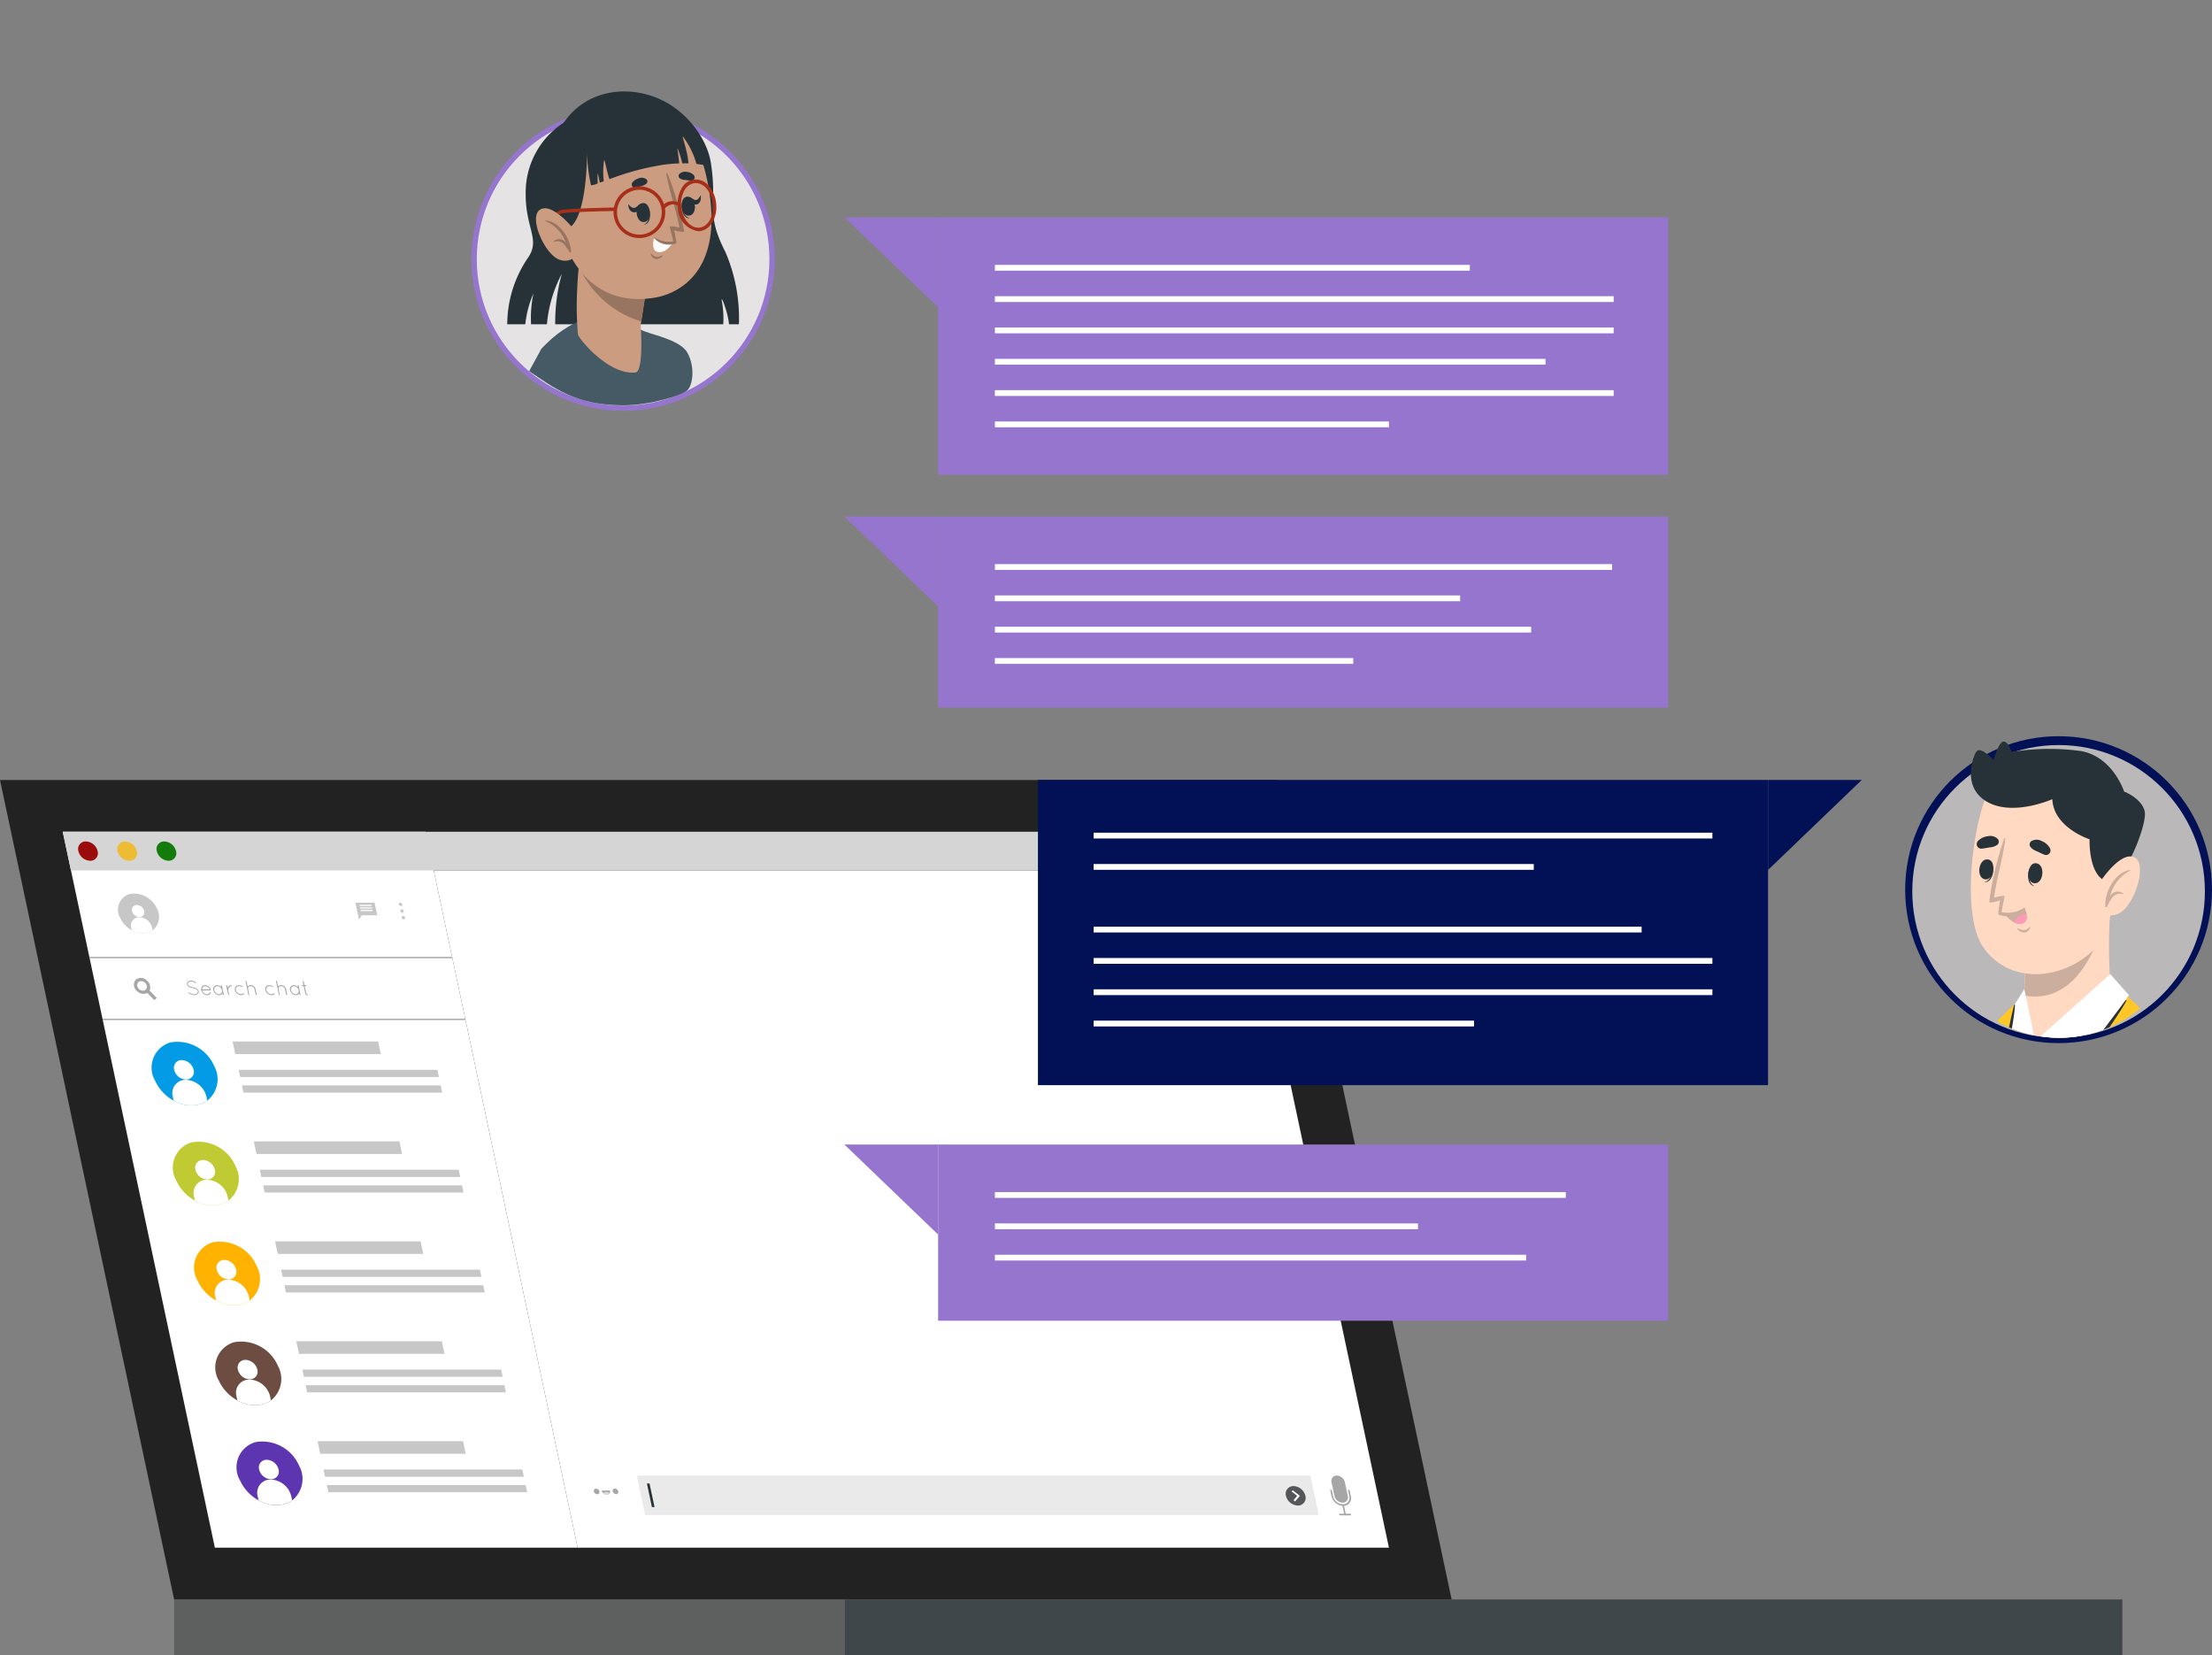<svg xmlns="http://www.w3.org/2000/svg" xmlns:xlink="http://www.w3.org/1999/xlink" width="206.486" height="154.453" viewBox="0 0 206.486 154.453">
  <rect x="0" y="0" width="206.486" height="154.453" fill="#808080" stroke="none"/>
  <defs>
    <clipPath id="clip-path">
      <path id="SVGID" d="M159.977,163.493h-1.422c-.142-1.813-1.294-4.586-1-3.185a13.729,13.729,0,0,1,.185,3.185h-4.408a16.564,16.564,0,0,1-4.408,2.7,15.687,15.687,0,0,1-2.922.9,16.441,16.441,0,0,1-3.469.37,16.676,16.676,0,0,1-4.024-.491,16.292,16.292,0,0,1-4.664-1.955,15.347,15.347,0,0,1-2.111-1.528h-1.5a7.773,7.773,0,0,1-.043-1.486c-.149-.171-.292-.334-.434-.5-.157.718-.27,1.436-.349,1.991h-2.588a15.014,15.014,0,0,1,.839-5.183,16.657,16.657,0,0,1,3.285-19.466,13.869,13.869,0,0,1,3.967-4.2l.021-.021a10.714,10.714,0,0,1,12.733-3.7c.036.014.071.021.107.035a12.925,12.925,0,0,1,8.183,9.413q.053.373.107.725a16.645,16.645,0,0,1,2.659,13.636A25.9,25.9,0,0,1,159.977,163.493Z" transform="translate(-125.872 -130.18)" fill="none"/>
    </clipPath>
    <clipPath id="clip-path-2">
      <path id="SVGID-2" data-name="SVGID" d="M424.129,246.075a11.751,11.751,0,0,1-7.06,10.768c-.12.055-.246.105-.376.156-.065.025-.135.055-.2.075a10.814,10.814,0,0,1-2.055.556,11.107,11.107,0,0,1-2.055.186,11,11,0,0,1-1.223-.065c-.175-.015-.345-.035-.521-.065-.205-.03-.411-.065-.616-.11-.065-.01-.125-.025-.186-.04-.31-.065-.616-.145-.917-.235-.326-.105-.646-.216-.962-.346a.5.5,0,0,1-.075-.035,1.092,1.092,0,0,1-.175-.075,10.3,10.3,0,0,1-1.133-.566,11.739,11.739,0,0,1-1.549-19.352c.12-.451.246-.882.386-1.278-2.03-1.378-1.132-3.979-.772-4.53.376-.581,1.629.786,1.629.786s.406-1.623.872-1.724.8.962.8.962a21.565,21.565,0,0,1,6.469-.09c2.992.531,4.029,3.783,4.029,3.783s1.559.576,1.909,1.779a2.025,2.025,0,0,1-.01.817A11.729,11.729,0,0,1,424.129,246.075Z" transform="translate(-400.643 -230.173)" fill="none"/>
    </clipPath>
  </defs>
  <g id="Group_7705" data-name="Group 7705" transform="translate(-729 -267.047)">
    <g id="Device" transform="translate(729 339.841)">
      <g id="Group_62" data-name="Group 62">
        <g id="Group_27" data-name="Group 27" transform="translate(16.255 76.472)">
          <rect id="Rectangle_12" data-name="Rectangle 12" width="62.622" height="5.187" fill="#5e5f5f"/>
          <rect id="Rectangle_13" data-name="Rectangle 13" width="119.243" height="5.187" transform="translate(62.622)" fill="#40474b"/>
        </g>
        <g id="Group_61" data-name="Group 61">
          <path id="Path_2205" data-name="Path 2205" d="M177.066,348.638H57.813L41.559,272.166H160.812Z" transform="translate(-41.559 -272.166)" fill="#222"/>
          <g id="Group_60" data-name="Group 60" transform="translate(5.855 4.828)">
            <path id="Path_2206" data-name="Path 2206" d="M101.534,348.8H67.671l-14.2-66.815H87.332Z" transform="translate(-53.469 -281.988)" fill="#fff"/>
            <g id="Group_30" data-name="Group 30" transform="translate(8.336 19.576)">
              <g id="Group_29" data-name="Group 29" transform="translate(0 0)">
                <path id="Path_2207" data-name="Path 2207" d="M75.583,327.332a2.318,2.318,0,0,1-.783.36,3.252,3.252,0,0,1-2.354-.361A4.019,4.019,0,0,1,70.73,325.5a2.446,2.446,0,0,1,1.424-3.605,3.744,3.744,0,0,1,4.071,2.19A2.556,2.556,0,0,1,75.583,327.332Z" transform="translate(-70.427 -321.812)" fill="#039be5"/>
                <g id="Group_28" data-name="Group 28" transform="translate(1.906 1.735)">
                  <path id="Path_2208" data-name="Path 2208" d="M76.431,326.248a.712.712,0,0,1-.715.907,1.183,1.183,0,0,1-1.1-.907.712.712,0,0,1,.714-.907A1.183,1.183,0,0,1,76.431,326.248Z" transform="translate(-74.452 -325.341)" fill="#fff"/>
                  <path id="Path_2209" data-name="Path 2209" d="M77.475,330.657l.079.375a2.318,2.318,0,0,1-.783.36,3.252,3.252,0,0,1-2.354-.361l-.079-.373a1.232,1.232,0,0,1,1.235-1.568A2.046,2.046,0,0,1,77.475,330.657Z" transform="translate(-74.303 -327.247)" fill="#fff"/>
                </g>
              </g>
              <path id="Path_2210" data-name="Path 2210" d="M99.564,322.983H85.98l-.249-1.172H99.315Z" transform="translate(-78.208 -321.812)" fill="#c7c7c7"/>
              <path id="Path_2211" data-name="Path 2211" d="M105.574,327.861H87.017l-.143-.674h18.557Z" transform="translate(-78.789 -324.545)" fill="#c7c7c7"/>
              <path id="Path_2212" data-name="Path 2212" d="M106.2,330.821H87.646l-.143-.674H106.06Z" transform="translate(-79.109 -326.05)" fill="#c7c7c7"/>
            </g>
            <g id="Group_33" data-name="Group 33" transform="translate(10.318 28.901)">
              <g id="Group_32" data-name="Group 32" transform="translate(0 0)">
                <path id="Path_2213" data-name="Path 2213" d="M79.616,346.3a2.329,2.329,0,0,1-.784.36,3.253,3.253,0,0,1-2.353-.361,4.016,4.016,0,0,1-1.717-1.827,2.446,2.446,0,0,1,1.424-3.605,3.744,3.744,0,0,1,4.071,2.19A2.556,2.556,0,0,1,79.616,346.3Z" transform="translate(-74.46 -340.783)" fill="#c0ca33"/>
                <g id="Group_31" data-name="Group 31" transform="translate(1.905 1.734)">
                  <path id="Path_2214" data-name="Path 2214" d="M80.463,345.219a.712.712,0,0,1-.714.907,1.183,1.183,0,0,1-1.1-.907.713.713,0,0,1,.715-.908A1.183,1.183,0,0,1,80.463,345.219Z" transform="translate(-78.484 -344.311)" fill="#fff"/>
                  <path id="Path_2215" data-name="Path 2215" d="M81.508,349.628l.08.375a2.329,2.329,0,0,1-.784.36A3.253,3.253,0,0,1,78.451,350l-.079-.373a1.231,1.231,0,0,1,1.235-1.568A2.046,2.046,0,0,1,81.508,349.628Z" transform="translate(-78.336 -346.217)" fill="#fff"/>
                </g>
              </g>
              <path id="Path_2216" data-name="Path 2216" d="M103.6,341.954H90.013l-.249-1.172h13.584Z" transform="translate(-82.241 -340.783)" fill="#c7c7c7"/>
              <path id="Path_2217" data-name="Path 2217" d="M109.607,346.832H91.049l-.143-.674h18.557Z" transform="translate(-82.822 -343.516)" fill="#c7c7c7"/>
              <path id="Path_2218" data-name="Path 2218" d="M110.236,349.792H91.679l-.143-.674h18.557Z" transform="translate(-83.142 -345.021)" fill="#c7c7c7"/>
            </g>
            <g id="Group_36" data-name="Group 36" transform="translate(12.3 38.226)">
              <g id="Group_35" data-name="Group 35" transform="translate(0 0)">
                <path id="Path_2219" data-name="Path 2219" d="M83.648,365.273a2.325,2.325,0,0,1-.784.36,3.253,3.253,0,0,1-2.353-.361,4.019,4.019,0,0,1-1.717-1.827,2.446,2.446,0,0,1,1.424-3.605,3.743,3.743,0,0,1,4.071,2.19A2.556,2.556,0,0,1,83.648,365.273Z" transform="translate(-78.492 -359.754)" fill="#ffb300"/>
                <g id="Group_34" data-name="Group 34" transform="translate(1.905 1.734)">
                  <path id="Path_2220" data-name="Path 2220" d="M84.5,364.19a.713.713,0,0,1-.715.907,1.183,1.183,0,0,1-1.1-.907.713.713,0,0,1,.715-.908A1.183,1.183,0,0,1,84.5,364.19Z" transform="translate(-82.516 -363.282)" fill="#fff"/>
                  <path id="Path_2221" data-name="Path 2221" d="M85.54,368.6l.08.375a2.325,2.325,0,0,1-.784.36,3.253,3.253,0,0,1-2.353-.361L82.4,368.6a1.231,1.231,0,0,1,1.235-1.568A2.045,2.045,0,0,1,85.54,368.6Z" transform="translate(-82.368 -365.188)" fill="#fff"/>
                </g>
              </g>
              <path id="Path_2222" data-name="Path 2222" d="M107.629,360.925H94.045l-.249-1.171H107.38Z" transform="translate(-86.273 -359.754)" fill="#c7c7c7"/>
              <path id="Path_2223" data-name="Path 2223" d="M113.639,365.8H95.082l-.143-.674H113.5Z" transform="translate(-86.854 -362.486)" fill="#c7c7c7"/>
              <path id="Path_2224" data-name="Path 2224" d="M114.268,368.763H95.711l-.143-.674h18.557Z" transform="translate(-87.174 -363.992)" fill="#c7c7c7"/>
            </g>
            <g id="Group_39" data-name="Group 39" transform="translate(14.282 47.551)">
              <g id="Group_38" data-name="Group 38">
                <path id="Path_2225" data-name="Path 2225" d="M87.681,384.244a2.343,2.343,0,0,1-.784.36,3.254,3.254,0,0,1-2.354-.361,4.017,4.017,0,0,1-1.717-1.828,2.446,2.446,0,0,1,1.424-3.605A3.744,3.744,0,0,1,88.322,381,2.556,2.556,0,0,1,87.681,384.244Z" transform="translate(-82.524 -378.724)" fill="#6d4c41"/>
                <g id="Group_37" data-name="Group 37" transform="translate(1.905 1.735)">
                  <path id="Path_2226" data-name="Path 2226" d="M88.528,383.16a.713.713,0,0,1-.715.908,1.183,1.183,0,0,1-1.1-.908.712.712,0,0,1,.715-.907A1.183,1.183,0,0,1,88.528,383.16Z" transform="translate(-86.549 -382.253)" fill="#fff"/>
                  <path id="Path_2227" data-name="Path 2227" d="M89.572,387.57l.08.375a2.343,2.343,0,0,1-.784.36,3.254,3.254,0,0,1-2.354-.361l-.079-.373A1.232,1.232,0,0,1,87.67,386,2.046,2.046,0,0,1,89.572,387.57Z" transform="translate(-86.4 -384.159)" fill="#fff"/>
                </g>
              </g>
              <path id="Path_2228" data-name="Path 2228" d="M111.661,379.9H98.077l-.249-1.172h13.584Z" transform="translate(-90.305 -378.724)" fill="#c7c7c7"/>
              <path id="Path_2229" data-name="Path 2229" d="M117.671,384.774H99.114l-.143-.674h18.557Z" transform="translate(-90.886 -381.457)" fill="#c7c7c7"/>
              <path id="Path_2230" data-name="Path 2230" d="M118.3,387.734H99.743l-.143-.674h18.557Z" transform="translate(-91.206 -382.962)" fill="#c7c7c7"/>
            </g>
            <g id="Group_42" data-name="Group 42" transform="translate(16.265 56.877)">
              <g id="Group_41" data-name="Group 41">
                <path id="Path_2231" data-name="Path 2231" d="M91.713,403.215a2.33,2.33,0,0,1-.784.36,3.253,3.253,0,0,1-2.353-.361,4.018,4.018,0,0,1-1.717-1.828,2.446,2.446,0,0,1,1.424-3.605,3.744,3.744,0,0,1,4.071,2.19A2.556,2.556,0,0,1,91.713,403.215Z" transform="translate(-86.557 -397.695)" fill="#5e35b1"/>
                <g id="Group_40" data-name="Group 40" transform="translate(1.905 1.735)">
                  <path id="Path_2232" data-name="Path 2232" d="M92.56,402.131a.712.712,0,0,1-.714.907,1.183,1.183,0,0,1-1.1-.907.712.712,0,0,1,.715-.907A1.183,1.183,0,0,1,92.56,402.131Z" transform="translate(-90.581 -401.224)" fill="#fff"/>
                  <path id="Path_2233" data-name="Path 2233" d="M93.6,406.541l.08.374a2.33,2.33,0,0,1-.784.36,3.253,3.253,0,0,1-2.353-.361l-.079-.373a1.231,1.231,0,0,1,1.235-1.568A2.045,2.045,0,0,1,93.6,406.541Z" transform="translate(-90.433 -403.13)" fill="#fff"/>
                </g>
              </g>
              <path id="Path_2234" data-name="Path 2234" d="M115.693,398.867H102.11l-.249-1.172h13.584Z" transform="translate(-94.338 -397.695)" fill="#c7c7c7"/>
              <path id="Path_2235" data-name="Path 2235" d="M121.7,403.745H103.146L103,403.07H121.56Z" transform="translate(-94.919 -400.428)" fill="#c7c7c7"/>
              <path id="Path_2236" data-name="Path 2236" d="M122.333,406.7H103.776l-.143-.674H122.19Z" transform="translate(-95.239 -401.933)" fill="#c7c7c7"/>
            </g>
            <g id="Group_47" data-name="Group 47" transform="translate(5.184 5.754)">
              <g id="Group_44" data-name="Group 44">
                <path id="Path_2237" data-name="Path 2237" d="M67.225,297.13a1.45,1.45,0,0,1-.488.224,2.027,2.027,0,0,1-1.465-.225,2.5,2.5,0,0,1-1.069-1.137,1.523,1.523,0,0,1,.886-2.244,2.33,2.33,0,0,1,2.534,1.364A1.59,1.59,0,0,1,67.225,297.13Z" transform="translate(-64.015 -293.694)" fill="#c7c7c7"/>
                <g id="Group_43" data-name="Group 43" transform="translate(1.186 1.08)">
                  <path id="Path_2238" data-name="Path 2238" d="M67.752,296.456a.443.443,0,0,1-.445.565.736.736,0,0,1-.685-.565.443.443,0,0,1,.445-.565A.737.737,0,0,1,67.752,296.456Z" transform="translate(-66.52 -295.891)" fill="#fff"/>
                  <path id="Path_2239" data-name="Path 2239" d="M68.4,299.2l.05.233a1.451,1.451,0,0,1-.488.224,2.027,2.027,0,0,1-1.465-.225l-.05-.233a.767.767,0,0,1,.769-.976A1.273,1.273,0,0,1,68.4,299.2Z" transform="translate(-66.428 -297.077)" fill="#fff"/>
                </g>
              </g>
              <g id="Group_45" data-name="Group 45" transform="translate(26.194 0.866)">
                <path id="Path_2240" data-name="Path 2240" d="M117.843,298.142a.123.123,0,0,1,.124-.157.205.205,0,0,1,.191.157.123.123,0,0,1-.124.157A.205.205,0,0,1,117.843,298.142Z" transform="translate(-117.576 -296.742)" fill="#c7c7c7"/>
                <path id="Path_2241" data-name="Path 2241" d="M117.574,296.878a.123.123,0,0,1,.124-.157.205.205,0,0,1,.191.157.123.123,0,0,1-.124.157A.205.205,0,0,1,117.574,296.878Z" transform="translate(-117.439 -296.099)" fill="#c7c7c7"/>
                <path id="Path_2242" data-name="Path 2242" d="M117.306,295.613a.123.123,0,0,1,.123-.157.205.205,0,0,1,.191.157.123.123,0,0,1-.124.157A.2.2,0,0,1,117.306,295.613Z" transform="translate(-117.303 -295.456)" fill="#c7c7c7"/>
              </g>
              <g id="Group_46" data-name="Group 46" transform="translate(22.133 0.866)">
                <path id="Path_2243" data-name="Path 2243" d="M111.085,296.632H109.29l-.25-1.176h1.794Z" transform="translate(-109.04 -295.456)" fill="#c7c7c7"/>
                <path id="Path_2244" data-name="Path 2244" d="M109.549,297.848l.081.382.307-.382Z" transform="translate(-109.299 -296.672)" fill="#c7c7c7"/>
                <path id="Path_2245" data-name="Path 2245" d="M110.958,295.982h-1.111l-.023-.11h1.111Z" transform="translate(-109.438 -295.667)" fill="#fff"/>
                <path id="Path_2246" data-name="Path 2246" d="M111.059,296.456h-1.111l-.023-.11h1.111Z" transform="translate(-109.49 -295.909)" fill="#fff"/>
                <path id="Path_2247" data-name="Path 2247" d="M111.16,296.93h-1.111l-.023-.11h1.111Z" transform="translate(-109.541 -296.15)" fill="#fff"/>
              </g>
            </g>
            <path id="Path_2248" data-name="Path 2248" d="M163.834,285.6H54.237l-.768-3.614h109.6Z" transform="translate(-53.469 -281.988)" fill="#d5d5d5"/>
            <g id="Group_48" data-name="Group 48" transform="translate(1.444 0.911)">
              <path id="Path_2249" data-name="Path 2249" d="M58.219,284.737a.7.7,0,0,1-.706.9,1.169,1.169,0,0,1-1.087-.9.7.7,0,0,1,.706-.9A1.168,1.168,0,0,1,58.219,284.737Z" transform="translate(-56.406 -283.841)" fill="#9b0b0b"/>
              <path id="Path_2250" data-name="Path 2250" d="M65.664,284.737a.7.7,0,0,1-.706.9,1.169,1.169,0,0,1-1.087-.9.7.7,0,0,1,.706-.9A1.168,1.168,0,0,1,65.664,284.737Z" transform="translate(-60.191 -283.841)" fill="#edbb34"/>
              <path id="Path_2251" data-name="Path 2251" d="M73.109,284.737a.7.7,0,0,1-.706.9,1.168,1.168,0,0,1-1.086-.9.7.7,0,0,1,.705-.9A1.168,1.168,0,0,1,73.109,284.737Z" transform="translate(-63.977 -283.841)" fill="#137b0a"/>
            </g>
            <g id="Group_54" data-name="Group 54" transform="translate(34.631 3.614)">
              <path id="Path_2252" data-name="Path 2252" d="M199.654,289.34H123.92l13.434,63.2h75.734Z" transform="translate(-123.92 -289.34)" fill="#fff"/>
              <g id="Group_53" data-name="Group 53" transform="translate(14.284 56.471)">
                <path id="Path_2253" data-name="Path 2253" d="M226.148,407.905H163.257l-.783-3.684h62.891Z" transform="translate(-157.807 -404.222)" fill="#eaeaea"/>
                <g id="Group_49" data-name="Group 49" transform="translate(65.25 0.982)">
                  <path id="Path_2254" data-name="Path 2254" d="M287.554,407.125a.713.713,0,0,1-.713.909,1.187,1.187,0,0,1-1.1-.909.713.713,0,0,1,.716-.905A1.183,1.183,0,0,1,287.554,407.125Z" transform="translate(-285.72 -406.22)" fill="#55565a"/>
                  <path id="Path_2255" data-name="Path 2255" d="M286.949,407l.671.524-.448.524-.142-.123.342-.4-.513-.4Z" transform="translate(-286.299 -406.615)" fill="#fff"/>
                </g>
                <path id="Path_2256" data-name="Path 2256" d="M165.119,407.931h-.242l-.467-2.2h.242Z" transform="translate(-158.791 -404.991)" fill="#263238"/>
                <g id="Group_50" data-name="Group 50" transform="translate(69.406 0)">
                  <path id="Path_2257" data-name="Path 2257" d="M296.737,410.7a.1.1,0,0,1-.091-.076l-.188-.884a.059.059,0,0,1,.059-.075.1.1,0,0,1,.091.075l.188.884A.059.059,0,0,1,296.737,410.7Z" transform="translate(-295.334 -406.988)" fill="#a6a6a6"/>
                  <path id="Path_2258" data-name="Path 2258" d="M296.911,411.613h-.967a.1.1,0,0,1-.091-.076.059.059,0,0,1,.059-.075h.967a.1.1,0,0,1,.092.075A.06.06,0,0,1,296.911,411.613Z" transform="translate(-295.026 -407.903)" fill="#a6a6a6"/>
                  <path id="Path_2259" data-name="Path 2259" d="M295.653,404.844l.273,1.285a.489.489,0,0,1-.491.622.8.8,0,0,1-.632-.347.754.754,0,0,1-.123-.276l-.273-1.285a.488.488,0,0,1,.49-.622.766.766,0,0,1,.479.182.8.8,0,0,1,.269.41C295.649,404.824,295.651,404.834,295.653,404.844Z" transform="translate(-294.286 -404.222)" fill="#a6a6a6"/>
                  <path id="Path_2260" data-name="Path 2260" d="M295.386,408.4a1.1,1.1,0,0,1-.677-.25,1.154,1.154,0,0,1-.418-.654l-.115-.542a.059.059,0,0,1,.059-.076.1.1,0,0,1,.092.076l.115.542a.96.96,0,0,0,.348.545.9.9,0,0,0,.6.208.606.606,0,0,0,.553-.778l-.11-.516a.059.059,0,0,1,.059-.076.1.1,0,0,1,.091.076l.11.516a.718.718,0,0,1-.666.929Z" transform="translate(-294.174 -405.57)" fill="#a6a6a6"/>
                </g>
                <g id="Group_52" data-name="Group 52" transform="translate(0 0)">
                  <path id="Path_2261" data-name="Path 2261" d="M156.7,406.055a1.445,1.445,0,0,1-1.44,1.85,2.4,2.4,0,0,1-2.24-1.833,1.446,1.446,0,0,1,1.44-1.85A2.4,2.4,0,0,1,156.7,406.055Z" transform="translate(-152.979 -404.222)" fill="#fff"/>
                  <path id="Path_2262" data-name="Path 2262" d="M154.846,406.966a.2.2,0,0,1-.2.261.338.338,0,0,1-.316-.258.2.2,0,0,1,.2-.261A.338.338,0,0,1,154.846,406.966Z" transform="translate(-153.661 -405.486)" fill="#a6a6a6"/>
                  <path id="Path_2263" data-name="Path 2263" d="M158.421,406.95a.2.2,0,0,1-.2.26.338.338,0,0,1-.315-.258.2.2,0,0,1,.2-.261A.338.338,0,0,1,158.421,406.95Z" transform="translate(-155.479 -405.478)" fill="#a6a6a6"/>
                  <g id="Group_51" data-name="Group 51" transform="translate(1.397 1.397)">
                    <path id="Path_2264" data-name="Path 2264" d="M156.6,407.064a.338.338,0,0,1-.033.245.308.308,0,0,1-.273.147.509.509,0,0,1-.475-.389Z" transform="translate(-155.82 -407.064)" fill="#a6a6a6"/>
                    <path id="Path_2265" data-name="Path 2265" d="M156.712,407.448a.307.307,0,0,1-.273.147.49.49,0,0,1-.336-.145.373.373,0,0,1,.28-.114A.556.556,0,0,1,156.712,407.448Z" transform="translate(-155.964 -407.202)" fill="#dbdbdb"/>
                  </g>
                </g>
              </g>
            </g>
            <g id="Group_59" data-name="Group 59" transform="translate(2.496 11.68)">
              <g id="Group_58" data-name="Group 58" transform="translate(4.149 1.961)">
                <g id="Group_56" data-name="Group 56">
                  <g id="Group_55" data-name="Group 55">
                    <path id="Path_2266" data-name="Path 2266" d="M70.174,312.561l-.23.207-.65-.67-.238-.245a.323.323,0,0,0,.094-.06.333.333,0,0,0,.1-.182l.253.26Z" transform="translate(-68.039 -310.691)" fill="#a6a6a6"/>
                    <path id="Path_2267" data-name="Path 2267" d="M68.247,310.032a.8.8,0,0,0-1.077-.138.735.735,0,0,0,.085,1.048.832.832,0,0,0,.988.2.557.557,0,0,0,.089-.067.545.545,0,0,0,.121-.161A.8.8,0,0,0,68.247,310.032Zm-.149.81a.323.323,0,0,1-.094.06.512.512,0,0,1-.551-.143.44.44,0,0,1-.051-.627.476.476,0,0,1,.644.083.507.507,0,0,1,.152.444A.333.333,0,0,1,68.1,310.842Z" transform="translate(-66.987 -309.74)" fill="#a6a6a6"/>
                  </g>
                </g>
                <g id="Group_57" data-name="Group 57" transform="translate(4.946 0.256)">
                  <path id="Path_2268" data-name="Path 2268" d="M77.184,311.369a.038.038,0,0,1,.058-.005.9.9,0,0,0,.477.172.421.421,0,0,0,.276-.088.2.2,0,0,0,.072-.2.283.283,0,0,0-.148-.184,1.07,1.07,0,0,0-.333-.109h0a1.023,1.023,0,0,1-.34-.113.365.365,0,0,1-.188-.233.251.251,0,0,1,.087-.251.459.459,0,0,1,.3-.1.905.905,0,0,1,.446.154.049.049,0,0,1,.024.059.036.036,0,0,1-.055.011.819.819,0,0,0-.4-.142.4.4,0,0,0-.257.08.188.188,0,0,0-.066.184.257.257,0,0,0,.134.163.963.963,0,0,0,.309.1h0a1.1,1.1,0,0,1,.366.122.4.4,0,0,1,.2.253.271.271,0,0,1-.094.268.493.493,0,0,1-.322.105,1.026,1.026,0,0,1-.534-.193A.049.049,0,0,1,77.184,311.369Z" transform="translate(-77.048 -310.261)" fill="#a6a6a6"/>
                  <path id="Path_2269" data-name="Path 2269" d="M79.763,311.588a.363.363,0,0,1,.355-.471.6.6,0,0,1,.544.437v.007a.034.034,0,0,1-.037.042h-.769a.482.482,0,0,0,.44.36.273.273,0,0,0,.266-.171.039.039,0,0,1,.058-.015.058.058,0,0,1,.029.065.347.347,0,0,1-.334.212A.6.6,0,0,1,79.763,311.588Zm.082-.074h.709a.472.472,0,0,0-.416-.3A.283.283,0,0,0,79.844,311.514Z" transform="translate(-78.423 -310.696)" fill="#a6a6a6"/>
                  <path id="Path_2270" data-name="Path 2270" d="M82.861,311.163l.18.846a.036.036,0,0,1-.036.046.061.061,0,0,1-.056-.046l-.029-.14a.34.34,0,0,1-.312.186.6.6,0,0,1-.544-.469.359.359,0,0,1,.344-.469.551.551,0,0,1,.391.184l-.029-.138a.036.036,0,0,1,.036-.046A.058.058,0,0,1,82.861,311.163Zm0,.423a.478.478,0,0,0-.433-.379.289.289,0,0,0-.271.379.478.478,0,0,0,.432.378A.287.287,0,0,0,82.859,311.586Z" transform="translate(-79.593 -310.696)" fill="#a6a6a6"/>
                  <path id="Path_2271" data-name="Path 2271" d="M84.509,311.167a.036.036,0,0,1,.038-.046.059.059,0,0,1,.054.046l.044.206a.108.108,0,0,1,.008-.023.347.347,0,0,1,.326-.23.059.059,0,0,1,.056.046.036.036,0,0,1-.036.046.26.26,0,0,0-.239.153.667.667,0,0,0-.066.218.023.023,0,0,0,0,.015l.087.412a.036.036,0,0,1-.034.046.06.06,0,0,1-.058-.046Z" transform="translate(-80.841 -310.698)" fill="#a6a6a6"/>
                  <path id="Path_2272" data-name="Path 2272" d="M86.156,311.584a.371.371,0,0,1,.383-.467.577.577,0,0,1,.32.1.048.048,0,0,1,.019.063.044.044,0,0,1-.061.007.464.464,0,0,0-.259-.084.3.3,0,0,0-.31.377.5.5,0,0,0,.47.379.325.325,0,0,0,.224-.083.05.05,0,0,1,.065.007.045.045,0,0,1,0,.067.4.4,0,0,1-.273.1A.615.615,0,0,1,86.156,311.584Z" transform="translate(-81.674 -310.696)" fill="#a6a6a6"/>
                  <path id="Path_2273" data-name="Path 2273" d="M89.013,311.071a.363.363,0,0,0-.357-.276.22.22,0,0,0-.238.276l.111.523v.005s0,.006,0,.008l0,.007a.032.032,0,0,1-.024.023l0,0h-.01a.062.062,0,0,1-.039-.015.086.086,0,0,1-.011-.015.043.043,0,0,1-.005-.016l-.111-.523,0-.015-.151-.711a.037.037,0,0,1,.036-.046.062.062,0,0,1,.058.046l.105.494a.306.306,0,0,1,.267-.138.486.486,0,0,1,.47.37l.111.523a.036.036,0,0,1-.038.046.061.061,0,0,1-.056-.046Z" transform="translate(-82.703 -310.28)" fill="#a6a6a6"/>
                  <path id="Path_2274" data-name="Path 2274" d="M91.936,311.584a.37.37,0,0,1,.382-.467.577.577,0,0,1,.32.1.048.048,0,0,1,.019.063.044.044,0,0,1-.061.007.464.464,0,0,0-.259-.084.3.3,0,0,0-.31.377.5.5,0,0,0,.47.379.326.326,0,0,0,.224-.083.049.049,0,0,1,.064.007.045.045,0,0,1,.005.067.4.4,0,0,1-.274.1A.615.615,0,0,1,91.936,311.584Z" transform="translate(-84.613 -310.696)" fill="#a6a6a6"/>
                  <path id="Path_2275" data-name="Path 2275" d="M94.793,311.071a.364.364,0,0,0-.357-.276.22.22,0,0,0-.237.276l.111.523v.005a.036.036,0,0,1,0,.008l0,.007a.032.032,0,0,1-.024.023l0,0h-.009a.064.064,0,0,1-.04-.015.085.085,0,0,1-.011-.015.053.053,0,0,1,0-.016l-.111-.523,0-.015-.151-.711a.036.036,0,0,1,.036-.046.062.062,0,0,1,.058.046l.1.494a.307.307,0,0,1,.267-.138.486.486,0,0,1,.47.37l.111.523a.037.037,0,0,1-.038.046.061.061,0,0,1-.056-.046Z" transform="translate(-85.641 -310.28)" fill="#a6a6a6"/>
                  <path id="Path_2276" data-name="Path 2276" d="M97.431,311.163l.179.846a.036.036,0,0,1-.036.046.061.061,0,0,1-.056-.046l-.03-.14a.339.339,0,0,1-.312.186.6.6,0,0,1-.543-.469.359.359,0,0,1,.344-.469.553.553,0,0,1,.391.184l-.029-.138a.036.036,0,0,1,.036-.046A.059.059,0,0,1,97.431,311.163Zm0,.423a.478.478,0,0,0-.433-.379.289.289,0,0,0-.271.379.478.478,0,0,0,.432.378A.287.287,0,0,0,97.429,311.586Z" transform="translate(-87.001 -310.696)" fill="#a6a6a6"/>
                  <path id="Path_2277" data-name="Path 2277" d="M99.3,310.755a.038.038,0,0,1-.036.046h-.12l.146.683a.1.1,0,0,0,.084.069.07.07,0,0,1,.058.048.04.04,0,0,1-.038.046.207.207,0,0,1-.2-.163l-.145-.683h-.117c-.046,0-.051-.023-.056-.046s-.009-.046.036-.046h.117l-.074-.349a.038.038,0,0,1,.036-.046.068.068,0,0,1,.059.046l.074.349h.12A.065.065,0,0,1,99.3,310.755Z" transform="translate(-88.146 -310.288)" fill="#a6a6a6"/>
                </g>
              </g>
              <rect id="Rectangle_14" data-name="Rectangle 14" width="33.863" height="0.123" transform="translate(1.226 5.77)" fill="#a6a6a6"/>
              <rect id="Rectangle_15" data-name="Rectangle 15" width="33.863" height="0.123" fill="#a6a6a6"/>
            </g>
          </g>
        </g>
      </g>
    </g>
    <g id="Speech_Bubbles" data-name="Speech Bubbles" transform="translate(807.823 287.327)">
      <g id="Group_79" data-name="Group 79" transform="translate(0 0)">
        <g id="Group_69" data-name="Group 69" transform="translate(18.068 52.505)">
          <g id="Group_68" data-name="Group 68">
            <g id="Group_66" data-name="Group 66">
              <path id="Path_2282" data-name="Path 2282" d="M238.669,300.634h68.153V272.147H238.669v28.488Z" transform="translate(-238.669 -272.147)" fill="#021155"/>
              <path id="Path_2283" data-name="Path 2283" d="M377.316,280.549v-8.4h8.749Z" transform="translate(-309.163 -272.147)" fill="#021155"/>
            </g>
            <g id="Group_67" data-name="Group 67" transform="translate(5.197 4.926)">
              <rect id="Rectangle_18" data-name="Rectangle 18" width="57.76" height="0.541" fill="#fff"/>
              <rect id="Rectangle_19" data-name="Rectangle 19" width="41.087" height="0.541" transform="translate(0 2.923)" fill="#fff"/>
              <rect id="Rectangle_20" data-name="Rectangle 20" width="51.155" height="0.541" transform="translate(0 8.77)" fill="#fff"/>
              <rect id="Rectangle_21" data-name="Rectangle 21" width="57.76" height="0.541" transform="translate(0 11.693)" fill="#fff"/>
              <rect id="Rectangle_22" data-name="Rectangle 22" width="57.76" height="0.541" transform="translate(0 14.616)" fill="#fff"/>
              <rect id="Rectangle_23" data-name="Rectangle 23" width="35.51" height="0.541" transform="translate(0 17.539)" fill="#fff"/>
            </g>
          </g>
        </g>
        <g id="Group_72" data-name="Group 72" transform="translate(0.009)">
          <g id="Group_70" data-name="Group 70">
            <rect id="Rectangle_24" data-name="Rectangle 24" width="68.153" height="24.035" transform="translate(8.739)" fill="#9575cd"/>
            <path id="Path_2284" data-name="Path 2284" d="M210.681,173.735v-8.4h-8.749Z" transform="translate(-201.932 -165.333)" fill="#9575cd"/>
          </g>
          <g id="Group_71" data-name="Group 71" transform="translate(14.04 4.439)">
            <rect id="Rectangle_25" data-name="Rectangle 25" width="44.335" height="0.541" fill="#fff"/>
            <rect id="Rectangle_26" data-name="Rectangle 26" width="57.76" height="0.541" transform="translate(0 2.923)" fill="#fff"/>
            <rect id="Rectangle_27" data-name="Rectangle 27" width="57.76" height="0.541" transform="translate(0 5.846)" fill="#fff"/>
            <rect id="Rectangle_28" data-name="Rectangle 28" width="51.399" height="0.541" transform="translate(0 8.77)" fill="#fff"/>
            <rect id="Rectangle_29" data-name="Rectangle 29" width="57.76" height="0.541" transform="translate(0 11.693)" fill="#fff"/>
            <rect id="Rectangle_30" data-name="Rectangle 30" width="36.783" height="0.541" transform="translate(0 14.616)" fill="#fff"/>
          </g>
        </g>
        <g id="Group_75" data-name="Group 75" transform="translate(0.009 27.925)">
          <g id="Group_73" data-name="Group 73">
            <rect id="Rectangle_31" data-name="Rectangle 31" width="68.153" height="17.826" transform="translate(8.739)" fill="#9575cd"/>
            <path id="Path_2285" data-name="Path 2285" d="M210.681,230.543v-8.4h-8.749Z" transform="translate(-201.932 -222.141)" fill="#9575cd"/>
          </g>
          <g id="Group_74" data-name="Group 74" transform="translate(14.04 4.439)">
            <rect id="Rectangle_32" data-name="Rectangle 32" width="57.616" height="0.541" fill="#fff"/>
            <rect id="Rectangle_33" data-name="Rectangle 33" width="43.429" height="0.541" transform="translate(0 2.923)" fill="#fff"/>
            <rect id="Rectangle_34" data-name="Rectangle 34" width="50.059" height="0.541" transform="translate(0 5.846)" fill="#fff"/>
            <rect id="Rectangle_35" data-name="Rectangle 35" width="33.454" height="0.541" transform="translate(0 8.77)" fill="#fff"/>
          </g>
        </g>
        <g id="Group_78" data-name="Group 78" transform="translate(0 86.531)">
          <g id="Group_76" data-name="Group 76">
            <rect id="Rectangle_36" data-name="Rectangle 36" width="68.153" height="16.445" transform="translate(8.749)" fill="#9575cd"/>
            <path id="Path_2286" data-name="Path 2286" d="M210.662,349.768v-8.4h-8.749Z" transform="translate(-201.913 -341.366)" fill="#9575cd"/>
          </g>
          <g id="Group_77" data-name="Group 77" transform="translate(14.049 4.439)">
            <rect id="Rectangle_37" data-name="Rectangle 37" width="53.293" height="0.541" fill="#fff"/>
            <rect id="Rectangle_38" data-name="Rectangle 38" width="39.494" height="0.541" transform="translate(0 2.923)" fill="#fff"/>
            <rect id="Rectangle_39" data-name="Rectangle 39" width="49.591" height="0.541" transform="translate(0 5.846)" fill="#fff"/>
          </g>
        </g>
      </g>
    </g>
    <g id="Group_132" data-name="Group 132" transform="translate(762.445 267.047)">
      <g id="Group_131" data-name="Group 131" clip-path="url(#clip-path)">
        <g id="Group_130" data-name="Group 130" transform="translate(5.816 34.842)">
          <path id="Path_2348" data-name="Path 2348" d="M156.529,203.477a8.284,8.284,0,0,1-4.692,4.863c-3.683,1.329-10.579-2.851-14.07-5.226a.4.4,0,0,0-.064-.05,19.587,19.587,0,0,1,2.154-2.005,16.292,16.292,0,0,0,4.664,1.955,16.676,16.676,0,0,0,4.024.491,16.441,16.441,0,0,0,3.469-.37,15.687,15.687,0,0,0,2.922-.9A17.632,17.632,0,0,1,156.529,203.477Z" transform="translate(-137.703 -201.06)" fill="#455a64"/>
          <g id="Group_129" data-name="Group 129" transform="translate(6.818 1.955)">
            <g id="Group_128" data-name="Group 128">
              <path id="Path_2349" data-name="Path 2349" d="M159.067,205.159c-.036,1.628-.235,3.228-.825,3.291-2.41.277-5.041-1.735-6.669-3.412a16.676,16.676,0,0,0,4.024.491A16.441,16.441,0,0,0,159.067,205.159Z" transform="translate(-151.573 -205.038)" fill="#dd6a57"/>
            </g>
          </g>
        </g>
      </g>
    </g>
    <g id="Group_7704" data-name="Group 7704">
      <circle id="Ellipse_121" data-name="Ellipse 121" cx="13.658" cy="13.658" r="13.658" transform="translate(773.507 277.578)" fill="#fff" stroke="#9575cd" stroke-width="1"/>
      <circle id="Ellipse_335" data-name="Ellipse 335" cx="13.658" cy="13.658" r="13.658" transform="translate(773.507 277.578)" fill="#e5e3e3"/>
      <g id="Group_127" data-name="Group 127" transform="translate(776.346 275.578)">
        <path id="Path_2325" data-name="Path 2325" d="M149.414,152.17h-.925c-.1-1.184-.846-2.994-.654-2.08a9.108,9.108,0,0,1,.118,2.08H132.267a17.057,17.057,0,0,1,.614-4.708,12.288,12.288,0,0,0-1.387,4.708h-1.482a11.022,11.022,0,0,1,.224-2.881,9.578,9.578,0,0,0-.761,2.881h-1.686a11.032,11.032,0,0,1,1.962-6.242c1.139-1.7-.271-2.7-.242-6.011a7.755,7.755,0,0,1,3.558-6.564c6.846-6.344,13.06-.457,13.725,3.733.643,4.1-.536,4.641,1.37,8.362A15.606,15.606,0,0,1,149.414,152.17Z" transform="translate(-127.784 -130.44)" fill="#263238"/>
        <path id="Path_2326" data-name="Path 2326" d="M137.7,198.793c.013.013-1.134,2.065-1.121,2.078,2.277,1.55,4.328,3.152,8.683,3.186,2.478.019,5.542-.9,6.078-1.406s.719-2.227,0-3.51-3.716-1.734-4.333-2.145C143.46,194.638,140.261,196.052,137.7,198.793Z" transform="translate(-134.522 -174.762)" fill="#455a64"/>
        <g id="Group_126" data-name="Group 126" transform="translate(2.689)">
          <g id="Group_114" data-name="Group 114" transform="translate(3.81 13.472)">
            <path id="Path_2327" data-name="Path 2327" d="M148.164,181.414c.16.525,2.939,3.819,5.371,3.542.792-.092.484-4.436.484-4.436l.051-.326.705-4.562-5.507-3.035-.793-.4s-.111,1.261-.232,2.832c-.006.073-.012.146-.017.224s-.019.173-.024.256c-.022.234-.042.474-.058.713-.013.182-.026.359-.032.55s-.018.378-.029.57A29.718,29.718,0,0,0,148.164,181.414Z" transform="translate(-148.056 -172.199)" fill="#cc9c80"/>
            <path id="Path_2328" data-name="Path 2328" d="M148.637,175.031a9.26,9.26,0,0,0,5.827,5.163l.705-4.562-5.507-3.035-.793-.4S148.759,173.46,148.637,175.031Z" transform="translate(-148.451 -172.199)" fill="#987560"/>
          </g>
          <g id="Group_125" data-name="Group 125">
            <path id="Path_2329" data-name="Path 2329" d="M155.289,140.412c1.272,8-3.377,9.666-5.1,9.939-1.567.247-6.932.889-9.024-6.938s1.227-10.948,4.78-11.7S154.018,132.41,155.289,140.412Z" transform="translate(-139.12 -131.1)" fill="#cc9c80"/>
            <path id="Path_2330" data-name="Path 2330" d="M139.1,143.054c2-.238,2.076-6.466,2.076-7.231a14.637,14.637,0,0,0,.368,3.117,1.957,1.957,0,0,0,.621-.172h.005a6.019,6.019,0,0,1,0-.916c0-.142.079.3.2.845.111-.041.231-.089.363-.134a7.361,7.361,0,0,1,.031-1.95c.039-.245.193.831.5,1.757A24.347,24.347,0,0,1,148.455,137c.5-.06.933-.09,1.317-.1-.06-.751-.212-1.544-.143-1.377a7.307,7.307,0,0,1,.43,1.37c.208-.005.4-.007.575,0-.037-1.065-.681-2.716-.49-2.472a7.5,7.5,0,0,1,1.241,2.527c.736.08.947.205.952.016a8.878,8.878,0,0,0-3.146-5.261c-2.709-2.157-7.771-2.337-10.295,1.543a6.558,6.558,0,0,0-2.365,4.19C136.366,139.906,137.945,143.19,139.1,143.054Z" transform="translate(-136.408 -130.179)" fill="#263238"/>
            <g id="Group_115" data-name="Group 115" transform="translate(10.938 13.645)">
              <path id="Path_2331" data-name="Path 2331" d="M172.177,173.066a2.263,2.263,0,0,1-.749.866,1.018,1.018,0,0,1-.6.159c-.461-.027-.553-.427-.542-.787a2.431,2.431,0,0,1,.091-.566A2.926,2.926,0,0,0,172.177,173.066Z" transform="translate(-170.287 -172.738)" fill="#fff"/>
            </g>
            <g id="Group_121" data-name="Group 121" transform="translate(8.613 7.5)">
              <path id="Path_2332" data-name="Path 2332" d="M178.884,154.4a5.29,5.29,0,0,1-.556-.067.9.9,0,0,1-.553-.176.288.288,0,0,1-.03-.35.714.714,0,0,1,.687-.228,1.049,1.049,0,0,1,.689.312A.307.307,0,0,1,178.884,154.4Z" transform="translate(-172.998 -153.571)" fill="#263238"/>
              <path id="Path_2333" data-name="Path 2333" d="M164.393,156.24a5.259,5.259,0,0,0,.535-.163.906.906,0,0,0,.514-.27.289.289,0,0,0-.031-.35.714.714,0,0,0-.716-.1,1.051,1.051,0,0,0-.624.428A.307.307,0,0,0,164.393,156.24Z" transform="translate(-163.704 -154.749)" fill="#263238"/>
              <g id="Group_117" data-name="Group 117" transform="translate(0 2.915)">
                <g id="Group_116" data-name="Group 116" transform="translate(0.777)">
                  <path id="Path_2334" data-name="Path 2334" d="M168.154,164.27c-.006-.021-.04.031-.037.053.079.546.077,1.185-.4,1.422-.015.007-.01.035.008.03C168.321,165.623,168.315,164.775,168.154,164.27Z" transform="translate(-166.987 -163.752)" fill="#263238"/>
                  <path id="Path_2335" data-name="Path 2335" d="M166.071,162.663c-.889.031-.761,1.808.063,1.779S166.817,162.637,166.071,162.663Z" transform="translate(-165.458 -162.663)" fill="#263238"/>
                </g>
                <path id="Path_2336" data-name="Path 2336" d="M164.084,163.009c-.148.112-.287.3-.473.332-.215.037-.392-.137-.546-.306-.016-.018-.03,0-.029.023.02.341.176.68.544.7.336.022.553-.3.614-.644C164.2,163.054,164.143,162.964,164.084,163.009Z" transform="translate(-163.036 -162.89)" fill="#263238"/>
              </g>
              <g id="Group_119" data-name="Group 119" transform="translate(4.982 2.215)">
                <g id="Group_118" data-name="Group 118" transform="translate(0 0.107)">
                  <path id="Path_2337" data-name="Path 2337" d="M178.591,162.711c0-.021.045.023.046.046.018.552.131,1.181.641,1.331.016,0,.016.032,0,.031C178.662,164.073,178.52,163.237,178.591,162.711Z" transform="translate(-178.574 -162.098)" fill="#263238"/>
                  <path id="Path_2338" data-name="Path 2338" d="M179.059,160.818c.881-.124,1.064,1.647.248,1.762S178.32,160.922,179.059,160.818Z" transform="translate(-178.587 -160.812)" fill="#263238"/>
                </g>
                <path id="Path_2339" data-name="Path 2339" d="M181.059,160.67c.15.08.306.236.474.229.2-.007.319-.214.424-.41.011-.02.026-.007.03.016.044.338-.031.7-.35.8-.29.09-.538-.178-.654-.507C180.961,160.739,181,160.638,181.059,160.67Z" transform="translate(-180.206 -160.479)" fill="#263238"/>
              </g>
              <path id="Path_2340" data-name="Path 2340" d="M169.612,177.367c.136.126.272.3.473.311a1.46,1.46,0,0,0,.589-.155.019.019,0,0,1,.025.028.743.743,0,0,1-.692.318.587.587,0,0,1-.446-.476C169.55,177.362,169.592,177.349,169.612,177.367Z" transform="translate(-167.467 -169.732)" fill="#987560"/>
              <g id="Group_120" data-name="Group 120" transform="translate(2.401 0.119)">
                <path id="Path_2341" data-name="Path 2341" d="M172.4,159.279s.182.811.215,1.2c0,.036-.089.061-.22.08-.006,0-.01.005-.015,0a1.847,1.847,0,0,1-1.846-.538c-.03-.036.016-.08.053-.058a2.785,2.785,0,0,0,1.721.34c.019-.11-.359-1.379-.3-1.389a3.4,3.4,0,0,1,.9.125c-.331-1.7-.932-3.336-1.236-5.035a.053.053,0,0,1,.1-.033,28.058,28.058,0,0,1,1.562,5.367C173.382,159.556,172.56,159.332,172.4,159.279Z" transform="translate(-170.524 -153.943)" fill="#987560"/>
              </g>
            </g>
            <g id="Group_122" data-name="Group 122" transform="translate(1.023 8.23)">
              <path id="Path_2342" data-name="Path 2342" d="M161.141,162.629a2.414,2.414,0,1,1,2.358-2.994h0a2.414,2.414,0,0,1-2.358,2.994Zm.029-4.5a2.091,2.091,0,1,0,2.016,1.588A2.1,2.1,0,0,0,161.17,158.124Z" transform="translate(-152.529 -157.175)" fill="#a72e18"/>
              <path id="Path_2343" data-name="Path 2343" d="M179.326,160.662a2.251,2.251,0,0,1-1.894-2.209,2.881,2.881,0,0,1,.321-1.733,1.5,1.5,0,0,1,2.558-.284,2.883,2.883,0,0,1,.693,1.621c.146,1.323-.535,2.488-1.519,2.6A1.458,1.458,0,0,1,179.326,160.662Zm-.216-4.491a1.048,1.048,0,0,0-.122.006,1.287,1.287,0,0,0-.955.7,2.563,2.563,0,0,0-.281,1.538c.127,1.146.885,2.006,1.7,1.915s1.361-1.095,1.235-2.24a2.56,2.56,0,0,0-.61-1.44A1.33,1.33,0,0,0,179.11,156.171Z" transform="translate(-165.213 -155.848)" fill="#a72e18"/>
              <path id="Path_2344" data-name="Path 2344" d="M172.928,162.8l-.233-.223a1.318,1.318,0,0,1,1.781-.288l-.21.245C173.68,162.027,172.959,162.766,172.928,162.8Z" transform="translate(-162.008 -160.051)" fill="#a72e18"/>
              <path id="Path_2345" data-name="Path 2345" d="M139.663,165.909l-.3-.116c.054-.14.547-1.378,1.25-1.574.658-.181,5-.255,5.186-.258l.005.323c-1.245.02-4.6.1-5.1.246C140.235,164.66,139.794,165.57,139.663,165.909Z" transform="translate(-139.362 -161.36)" fill="#a72e18"/>
            </g>
            <g id="Group_124" data-name="Group 124" transform="translate(0 10.908)">
              <g id="Group_123" data-name="Group 123">
                <path id="Path_2346" data-name="Path 2346" d="M139.583,166.018s-1.943-2.4-3.043-1.687.487,4.273,1.866,4.677a1.37,1.37,0,0,0,1.779-.865Z" transform="translate(-136.172 -164.199)" fill="#cc9c80"/>
                <path id="Path_2347" data-name="Path 2347" d="M138.779,167.76a.019.019,0,0,0,0,.036,3.462,3.462,0,0,1,1.939,2.034.756.756,0,0,0-1.143-.126c-.023.019,0,.056.029.049a.842.842,0,0,1,.946.227,4.051,4.051,0,0,1,.5.717c.05.081.2.025.16-.07l-.009-.021C141.131,169.4,140.078,167.789,138.779,167.76Z" transform="translate(-137.931 -166.618)" fill="#987560"/>
              </g>
            </g>
          </g>
        </g>
      </g>
    </g>
    <g id="Group_7703" data-name="Group 7703">
      <g id="Group_81" data-name="Group 81" transform="translate(925.761 345.611)">
        <g id="Group_80" data-name="Group 80">
          <path id="Path_2287" data-name="Path 2287" d="M441.839,283.907a0,0,0,0,0,0,0" transform="translate(-441.839 -283.903)" fill="none" stroke="#f5a79e" stroke-linecap="round" stroke-linejoin="round" stroke-width="0"/>
        </g>
      </g>
      <circle id="Ellipse_337" data-name="Ellipse 337" cx="13.821" cy="13.821" r="13.821" transform="translate(907.344 336.253)" fill="#fff" stroke="#021155" stroke-width="1"/>
      <g id="Group_7702" data-name="Group 7702" transform="translate(180 59)">
        <circle id="Ellipse_336" data-name="Ellipse 336" cx="13.658" cy="13.658" r="13.658" transform="translate(727.507 277.578)" fill="#bab8b8"/>
        <g id="Group_96" data-name="Group 96" transform="translate(729.487 277.253)">
          <g id="Group_95" data-name="Group 95" clip-path="url(#clip-path-2)">
            <g id="Group_94" data-name="Group 94" transform="translate(3.486 -0.001)">
              <path id="Path_2288" data-name="Path 2288" d="M418.676,293.206l1.041,4.7,7.595-5.612,2.722,2.51s-6.1,7.115-11.047,7.115c-2.6,0-3.106-5.958-3.106-5.958Z" transform="translate(-413.781 -269.521)" fill="#ffc727"/>
              <g id="Group_83" data-name="Group 83" transform="translate(4.559 16.435)">
                <g id="Group_82" data-name="Group 82">
                  <path id="Path_2289" data-name="Path 2289" d="M424.115,287.6c1.909.593,5.445-2.142,6.928-4.454.1-.159-.032-1.913-.092-4.053-.032-1.3-.036-2.745.056-4.065.02-.271-8.419,1.438-8.419,1.438a21.082,21.082,0,0,1,.449,5.124,2.986,2.986,0,0,1-.094.538c0,.025-.014.054-.018.089C422.685,283.236,422.271,287.027,424.115,287.6Z" transform="translate(-422.588 -275.001)" fill="#ffd9c2"/>
                </g>
                <path id="Path_2290" data-name="Path 2290" d="M430.525,275.063c-.576,2.3-2.39,7.537-6.749,7.331a5.177,5.177,0,0,1-.847-.105c.005-.035.01-.065.015-.09a2.535,2.535,0,0,0,.1-.536v-.03a15.11,15.11,0,0,0-.06-2.571,24.637,24.637,0,0,0-.386-2.525l.005-.005.055-.035C423.295,276.366,428.832,275.254,430.525,275.063Z" transform="translate(-422.591 -275.04)" fill="#cbae9d"/>
              </g>
              <g id="Group_92" data-name="Group 92">
                <g id="Group_84" data-name="Group 84" transform="translate(0 1.486)">
                  <path id="Path_2291" data-name="Path 2291" d="M423.846,238.691c1.022,2.9-.169,11.462-2.18,13.445-2.915,2.874-7.867,3.348-10.355-.2-2.411-3.436-.661-14.564,1.6-16.384C416.246,232.873,422.336,234.4,423.846,238.691Z" transform="translate(-410.152 -234.223)" fill="#ffd9c2"/>
                </g>
                <path id="Path_2292" data-name="Path 2292" d="M423.092,243.291c-2.005-.3-1.855-4-1.855-4s-3.361-1.075-3.477-3.742c0,0-3.578,1.6-6.011.29s-1.462-4.141-1.086-4.72,1.631.786,1.631.786.407-1.621.871-1.723.794.964.794.964a21.6,21.6,0,0,1,6.469-.089c2.992.53,4.031,3.78,4.031,3.78s1.556.579,1.91,1.782S424.37,243.485,423.092,243.291Z" transform="translate(-410.152 -230.171)" fill="#263238"/>
                <path id="Path_2293" data-name="Path 2293" d="M441.839,283.906s0,0,0,0" transform="translate(-430.222 -264.204)" fill="none" stroke="#f5a79e" stroke-linecap="round" stroke-linejoin="round" stroke-width="0"/>
                <g id="Group_90" data-name="Group 90" transform="translate(0.542 8.821)">
                  <g id="Group_85" data-name="Group 85" transform="translate(4.802 2.529)">
                    <path id="Path_2294" data-name="Path 2294" d="M424.842,262.578c.008-.021.041.034.037.057-.1.574-.109,1.248.388,1.51.015.008.01.037-.009.032C424.633,264,424.66,263.107,424.842,262.578Z" transform="translate(-424.729 -262.044)" fill="#263238"/>
                    <path id="Path_2295" data-name="Path 2295" d="M425.5,261.131c.937.054.76,1.925-.108,1.875S424.714,261.085,425.5,261.131Z" transform="translate(-424.79 -261.13)" fill="#263238"/>
                  </g>
                  <g id="Group_86" data-name="Group 86" transform="translate(0.247 2.176)">
                    <path id="Path_2296" data-name="Path 2296" d="M414.514,261.968c0-.023-.048.023-.049.047-.037.581-.176,1.241-.719,1.384-.017,0-.018.034,0,.033C414.4,263.4,414.573,262.524,414.514,261.968Z" transform="translate(-413.21 -261.304)" fill="#263238"/>
                    <path id="Path_2297" data-name="Path 2297" d="M413.15,260.177c-.925-.159-1.175,1.7-.318,1.851S413.926,260.31,413.15,260.177Z" transform="translate(-412.306 -260.168)" fill="#263238"/>
                  </g>
                  <path id="Path_2298" data-name="Path 2298" d="M426.5,256.564a7.255,7.255,0,0,1-.7-.324,1.248,1.248,0,0,1-.651-.466.4.4,0,0,1,.109-.473.985.985,0,0,1,1-.007,1.445,1.445,0,0,1,.771.7A.424.424,0,0,1,426.5,256.564Z" transform="translate(-420.167 -254.821)" fill="#263238"/>
                  <path id="Path_2299" data-name="Path 2299" d="M412.089,255.408a7.369,7.369,0,0,0,.762-.122,1.246,1.246,0,0,0,.753-.273.4.4,0,0,0,.023-.485.986.986,0,0,0-.959-.277,1.451,1.451,0,0,0-.933.467A.424.424,0,0,0,412.089,255.408Z" transform="translate(-411.632 -254.233)" fill="#263238"/>
                  <path id="Path_2300" data-name="Path 2300" d="M423.108,277.383c-.152.122-.308.3-.52.294a1.533,1.533,0,0,1-.609-.2.021.021,0,0,0-.028.027.783.783,0,0,0,.706.384.62.62,0,0,0,.5-.469C423.173,277.382,423.13,277.365,423.108,277.383Z" transform="translate(-418.166 -268.891)" fill="#cbae9d"/>
                  <g id="Group_88" data-name="Group 88" transform="translate(1.177 0.171)">
                    <g id="Group_87" data-name="Group 87">
                      <path id="Path_2301" data-name="Path 2301" d="M418.164,261.262a1.986,1.986,0,0,1-1.411.739,2.506,2.506,0,0,1-.714-.043.7.7,0,0,1-.134-.03c-.042-.01-.08-.018-.125-.033a.145.145,0,0,1-.1-.142v0a.269.269,0,0,1,.012-.059v0l.007-.051c.035-.448.151-1.122.151-1.122-.172.065-1.044.35-1.006.118a29.888,29.888,0,0,1,1.4-5.895.054.054,0,0,1,.1.026c-.235,1.857-.795,3.659-1.06,5.52a3.481,3.481,0,0,1,.962-.184c.062.025-.246,1.3-.246,1.5a.07.07,0,0,0,0,.022,2.752,2.752,0,0,0,2.111-.418C418.162,261.176,418.2,261.22,418.164,261.262Z" transform="translate(-414.841 -254.7)" fill="#cbae9d"/>
                    </g>
                  </g>
                  <g id="Group_89" data-name="Group 89" transform="translate(2.668 6.709)">
                    <path id="Path_2302" data-name="Path 2302" d="M418.909,273.127a2.355,2.355,0,0,0,.9.788,1.058,1.058,0,0,0,.64.079c.472-.093.51-.519.447-.89a2.548,2.548,0,0,0-.174-.572A3.051,3.051,0,0,1,418.909,273.127Z" transform="translate(-418.909 -272.532)" fill="#cbae9d"/>
                    <path id="Path_2303" data-name="Path 2303" d="M421.355,274.9a1.059,1.059,0,0,0,.64.079c.472-.094.51-.52.447-.89A1.1,1.1,0,0,0,421.355,274.9Z" transform="translate(-420.458 -273.52)" fill="#ff99ba"/>
                  </g>
                </g>
                <g id="Group_91" data-name="Group 91" transform="translate(11.738 10.719)">
                  <path id="Path_2304" data-name="Path 2304" d="M442.6,261.643s1.86-2.791,3.123-2.134-.093,4.674-1.545,5.251a1.489,1.489,0,0,1-2.013-.756Z" transform="translate(-442.168 -259.409)" fill="#ffd9c2"/>
                  <path id="Path_2305" data-name="Path 2305" d="M446.7,262.881a.02.02,0,0,1,.009.039,3.765,3.765,0,0,0-1.893,2.4.822.822,0,0,1,1.225-.252c.027.019,0,.061-.027.056a.916.916,0,0,0-1,.342,4.443,4.443,0,0,0-.465.826c-.046.093-.213.047-.18-.059,0-.008.005-.016.008-.024C444.322,264.9,445.3,263.044,446.7,262.881Z" transform="translate(-443.56 -261.608)" fill="#cbae9d"/>
                </g>
              </g>
              <g id="Group_93" data-name="Group 93" transform="translate(2.78 21.701)">
                <path id="Path_2306" data-name="Path 2306" d="M420.238,290.753l1.017,4.867,7.007-6.256,1.744,1.965s-6.833,9.9-6.875,9.453l-2.063-4.191-2.875,2.965,1.154-7.364Z" transform="translate(-418.025 -289.364)" fill="#fff"/>
                <path id="Path_2307" data-name="Path 2307" d="M418.994,296.449c.011-.041.085-.064.083-.013-.063,1.5-1.022,5.815-1,6.927l.012-.013c.12-.128,2.667-2.611,2.692-2.572.445.664,1.959,3.716,2.063,3.994.969-1.426,5.462-7.289,6.557-8.778a.042.042,0,0,1,.073.041c-.811,1.658-6.493,9.355-6.566,9.335a47.448,47.448,0,0,1-2.158-4.431,32.191,32.191,0,0,1-3.008,3.157A46.469,46.469,0,0,1,418.994,296.449Z" transform="translate(-417.735 -293.552)" fill="#263238"/>
              </g>
            </g>
          </g>
        </g>
      </g>
    </g>
  </g>
</svg>
